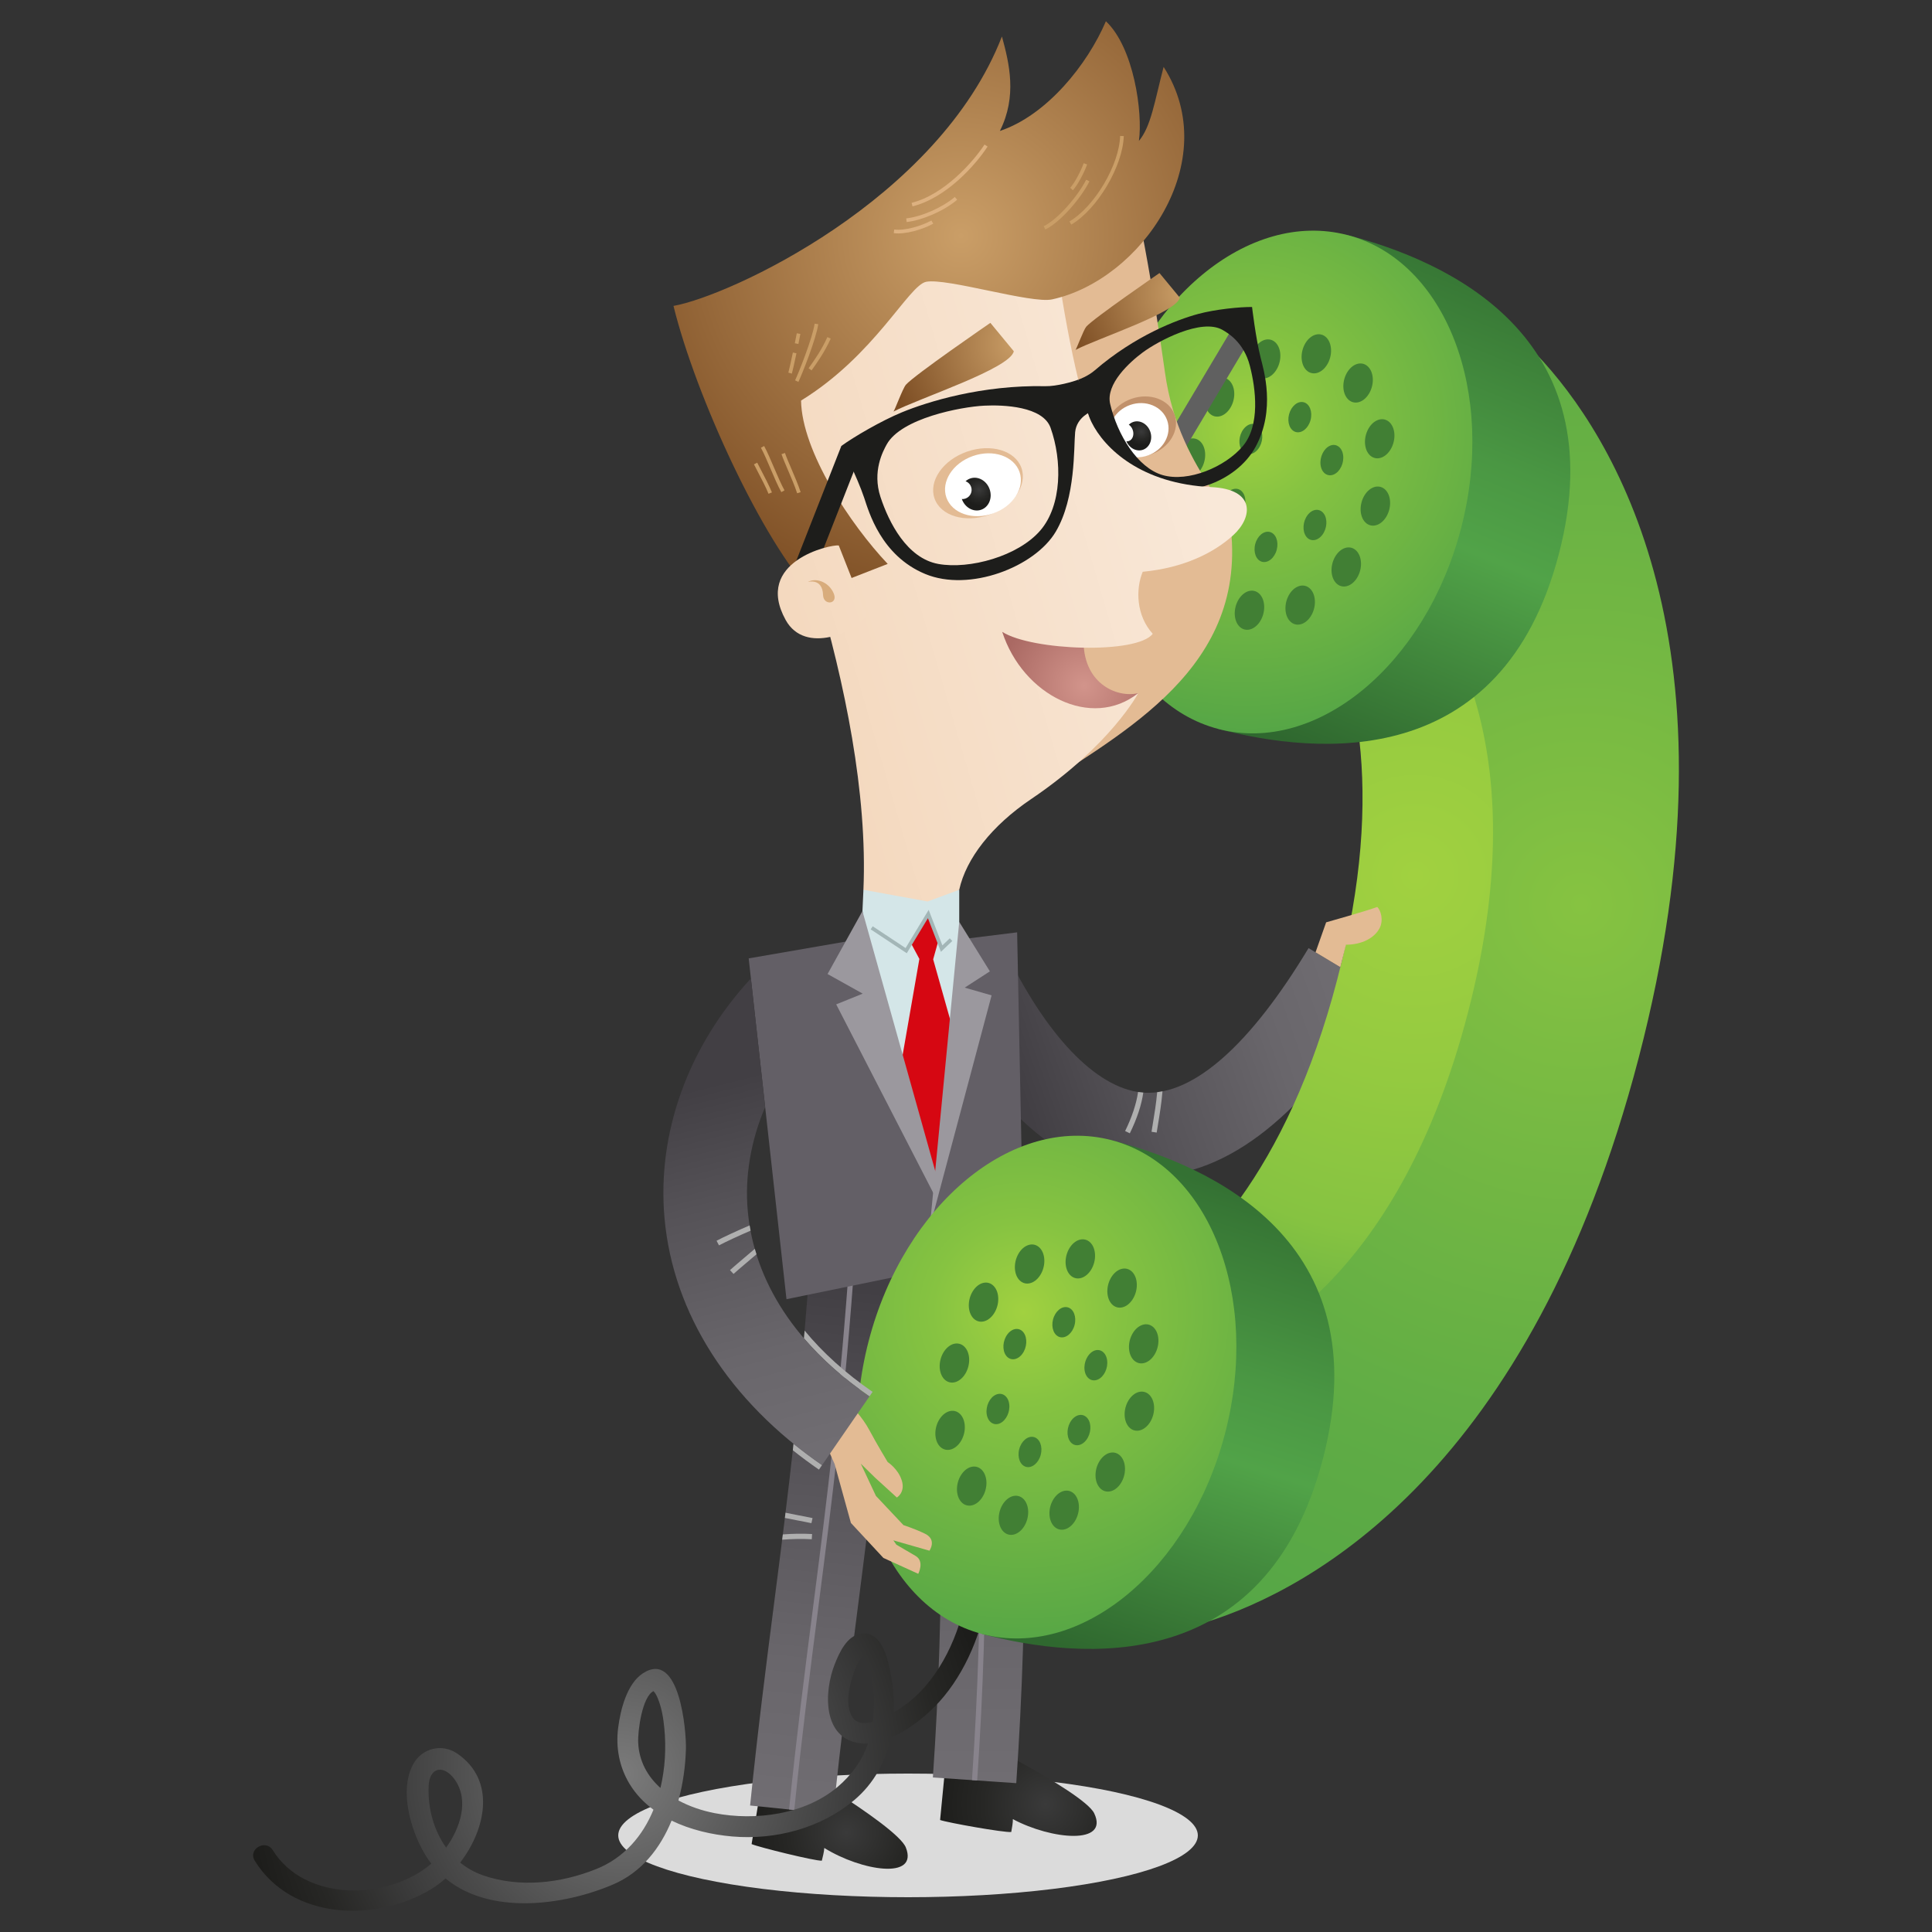 <?xml version="1.0" encoding="utf-8"?>
<!-- Generator: Adobe Illustrator 17.0.0, SVG Export Plug-In . SVG Version: 6.00 Build 0)  -->
<!DOCTYPE svg PUBLIC "-//W3C//DTD SVG 1.1//EN" "http://www.w3.org/Graphics/SVG/1.1/DTD/svg11.dtd">
<svg version="1.1" id="Ebene_1" xmlns="http://www.w3.org/2000/svg" xmlns:xlink="http://www.w3.org/1999/xlink" x="0px" y="0px"
	 width="1000px" height="1000px" viewBox="0 0 1000 1000" enable-background="new 0 0 1000 1000" xml:space="preserve">
<rect x="0" y="0" width="1000" height="1000" fill="#333333" stroke="none"/>
<g>
	<g>
		<ellipse fill="#DBDBDB" cx="470" cy="950" rx="150" ry="32"/>
		<g>
			
				<radialGradient id="SVGID_1_" cx="457.23" cy="40.886" r="56.826" gradientTransform="matrix(1 0 0 -0.999 84 974.703)" gradientUnits="userSpaceOnUse">
				<stop  offset="0" style="stop-color:#3A3A3A"/>
				<stop  offset="0.572" style="stop-color:#272725"/>
				<stop  offset="1" style="stop-color:#1D1D1B"/>
			</radialGradient>
			<path fill="url(#SVGID_1_)" d="M486.593,942.031c3.831,1.374,33.223,6.609,36.832,6.216c0.283-1.585,0.93-5.033,0.836-6.666
				c19.963,10.662,49.951,13.469,42.092-3.02c-5.396-11.339-74.873-46.006-75.066-44.764L486.593,942.031z"/>
			
				<radialGradient id="SVGID_2_" cx="354.212" cy="26.4" r="52.432" gradientTransform="matrix(1 0 0 -0.999 84 974.703)" gradientUnits="userSpaceOnUse">
				<stop  offset="0" style="stop-color:#3A3A3A"/>
				<stop  offset="0.572" style="stop-color:#272725"/>
				<stop  offset="1" style="stop-color:#1D1D1B"/>
			</radialGradient>
			<path fill="url(#SVGID_2_)" d="M389.028,954.498c3.732,1.622,32.722,8.757,36.349,8.598c0.385-1.563,1.255-4.962,1.27-6.597
				c19.224,11.936,48.964,16.686,42.199-0.276c-4.649-11.665-71.72-50.776-71.995-49.549L389.028,954.498z"/>
			<g>
				
					<linearGradient id="SVGID_3_" gradientUnits="userSpaceOnUse" x1="355.88" y1="308.193" x2="326.93" y2="38.004" gradientTransform="matrix(1 0 0 -1 84 975)">
					<stop  offset="0" style="stop-color:#423F44"/>
					<stop  offset="0.309" style="stop-color:#555257"/>
					<stop  offset="0.719" style="stop-color:#69666B"/>
					<stop  offset="1" style="stop-color:#706D72"/>
				</linearGradient>
				<path fill="url(#SVGID_3_)" d="M419.781,645.793c-5.283,76.367-11.962,128.384-19.035,183.454
					c-4.183,32.574-8.509,66.257-12.494,105.276l43.028,4.388c3.929-38.461,8.218-71.862,12.367-104.164
					c6.84-53.266,13.913-108.345,19.283-185.972L419.781,645.793z"/>
				<path fill="#88838C" d="M440.007,647.191c-5.323,76.955-12.04,129.261-19.151,184.636
					c-4.167,32.445-8.475,65.994-12.435,104.753l2.69,0.274c3.956-38.724,8.262-72.256,12.426-104.686
					c7.116-55.415,13.838-107.756,19.168-184.791L440.007,647.191z"/>
				<g>
					<path fill="#AFAFAF" d="M420.17,796.71l0.158-2.695c-5.161-0.306-10.246-0.167-15.126,0.197
						c-0.114,0.912-0.228,1.824-0.342,2.733C409.797,796.56,414.955,796.407,420.17,796.71z"/>
					<path fill="#AFAFAF" d="M419.991,788.394l0.576-2.639c-2.395-0.522-4.883-0.99-7.402-1.464
						c-2.185-0.41-4.386-0.845-6.577-1.303c-0.11,0.9-0.22,1.795-0.33,2.692c2.138,0.444,4.281,0.865,6.407,1.265
						C415.159,787.416,417.621,787.879,419.991,788.394z"/>
				</g>
			</g>
			<g>
				
					<linearGradient id="SVGID_4_" gradientUnits="userSpaceOnUse" x1="421.246" y1="321.771" x2="422.854" y2="52.391" gradientTransform="matrix(1 0 0 -1 84 975)">
					<stop  offset="0" style="stop-color:#423F44"/>
					<stop  offset="0.309" style="stop-color:#555257"/>
					<stop  offset="0.719" style="stop-color:#69666B"/>
					<stop  offset="1" style="stop-color:#706D72"/>
				</linearGradient>
				<path fill="url(#SVGID_4_)" d="M524.017,633.765l-43.142,3.101c7.583,105.3,8.196,192.623,1.988,283.14l43.151,2.954
					C532.367,830.348,531.751,741.156,524.017,633.765z"/>
				<path fill="#88838C" d="M503.795,635.219l-2.697,0.193c7.653,106.279,8.267,194.48,1.992,285.977l2.697,0.186
					C512.072,829.943,511.458,741.629,503.795,635.219z"/>
				<g>
					<path fill="#AFAFAF" d="M503.52,772.457c-5.011-1.217-10.518-2.026-16.642-2.459c0.013,0.907,0.021,1.805,0.031,2.709
						c5.882,0.424,11.168,1.21,15.97,2.374L503.52,772.457z"/>
					<path fill="#AFAFAF" d="M503.532,781.775l-0.663-2.617c-4.362,1.104-8.974,1.688-13.434,2.254
						c-0.801,0.102-1.611,0.207-2.42,0.313c0.007,0.904,0.021,1.816,0.027,2.719c0.915-0.119,1.829-0.237,2.734-0.352
						C494.316,783.517,499.011,782.922,503.532,781.775z"/>
				</g>
			</g>
			<g>
				<g>
					
						<linearGradient id="SVGID_5_" gradientUnits="userSpaceOnUse" x1="444.589" y1="410.313" x2="617.628" y2="470.675" gradientTransform="matrix(1 0 0 -1 84 975)">
						<stop  offset="0" style="stop-color:#423F44"/>
						<stop  offset="0.309" style="stop-color:#555257"/>
						<stop  offset="0.719" style="stop-color:#69666B"/>
						<stop  offset="1" style="stop-color:#706D72"/>
					</linearGradient>
					<path fill="url(#SVGID_5_)" d="M677.308,490.739c-30.073,49.977-59.27,75.895-84.405,74.853
						c-23.379-0.934-49.289-26.608-71.092-70.434L483.08,514.39c29.902,60.112,67.279,92.748,108.09,94.382
						c1.066,0.043,2.13,0.063,3.194,0.063c41.373,0,81.734-32.221,120.014-95.829L677.308,490.739z"/>
					<g>
						<path fill="#AFAFAF" d="M596.025,585.799l2.671,0.421c0.207-1.311,0.432-2.667,0.663-4.064
							c0.856-5.159,1.809-10.992,2.345-17.28c-0.92,0.18-1.834,0.325-2.745,0.438c-0.539,5.948-1.449,11.481-2.266,16.399
							C596.462,583.119,596.234,584.482,596.025,585.799z"/>
						<path fill="#AFAFAF" d="M584.792,586.606c3.753-7.63,6.118-14.905,6.966-21.096c-0.896-0.066-1.796-0.165-2.699-0.303
							c-0.823,5.887-3.107,12.915-6.692,20.207L584.792,586.606z"/>
					</g>
				</g>
				<g>
					<g>
						
							<radialGradient id="SVGID_6_" cx="734.402" cy="507.078" r="426.789" gradientTransform="matrix(1 0 0 -0.999 84 974.703)" gradientUnits="userSpaceOnUse">
							<stop  offset="0" style="stop-color:#86C341"/>
							<stop  offset="0.152" style="stop-color:#7DBD42"/>
							<stop  offset="0.692" style="stop-color:#5FAC45"/>
							<stop  offset="1" style="stop-color:#54A546"/>
						</radialGradient>
						<path fill="url(#SVGID_6_)" d="M624.186,839.65c54.868-17.011,168.436-79.032,223.991-292.094
							c55.558-213.065-13.282-322.569-52.869-364.164L624.186,839.65z"/>
						
							<radialGradient id="SVGID_7_" cx="648.6" cy="522" r="263.733" gradientTransform="matrix(1 0 0 -0.999 84 974.703)" gradientUnits="userSpaceOnUse">
							<stop  offset="0" style="stop-color:#A1D140"/>
							<stop  offset="0.396" style="stop-color:#94CA40"/>
							<stop  offset="0.709" style="stop-color:#86C341"/>
							<stop  offset="0.806" style="stop-color:#79BB42"/>
							<stop  offset="0.983" style="stop-color:#58A746"/>
							<stop  offset="1" style="stop-color:#54A546"/>
						</radialGradient>
						<path fill="url(#SVGID_7_)" d="M692.158,506.944c-13.011,49.897-31.085,86.613-50.425,113.601l-22.843,87.611
							c34.496-10.692,105.89-49.688,140.815-183.631c34.925-133.947-8.351-202.781-33.236-228.937L703.625,383.2
							C707.323,416.189,705.171,457.044,692.158,506.944z"/>
					</g>
					<g>
						
							<linearGradient id="SVGID_8_" gradientUnits="userSpaceOnUse" x1="696.215" y1="837.814" x2="594.324" y2="586.816" gradientTransform="matrix(1 0 0 -1 84 975)">
							<stop  offset="0" style="stop-color:#347133"/>
							<stop  offset="0.049" style="stop-color:#377735"/>
							<stop  offset="0.361" style="stop-color:#4A9743"/>
							<stop  offset="0.533" style="stop-color:#51A348"/>
							<stop  offset="1" style="stop-color:#2F682F"/>
						</linearGradient>
						<path fill="url(#SVGID_8_)" d="M806.884,286.672c-29.531,113.259-125.271,103.921-176.195,90.665l66.672-255.692
							C748.29,134.899,836.415,173.417,806.884,286.672z"/>
						
							<radialGradient id="SVGID_9_" cx="561.198" cy="754.617" r="162.385" gradientTransform="matrix(1 0 0 -0.999 84 974.703)" gradientUnits="userSpaceOnUse">
							<stop  offset="0" style="stop-color:#A1D140"/>
							<stop  offset="0.265" style="stop-color:#86C341"/>
							<stop  offset="1" style="stop-color:#54A546"/>
						</radialGradient>
						<path fill="url(#SVGID_9_)" d="M756.236,273.489c-18.413,70.608-74.623,117.105-125.548,103.849
							c-50.924-13.256-77.283-81.241-58.869-151.85c18.409-70.607,74.618-117.1,125.541-103.842
							C748.29,134.899,774.646,202.882,756.236,273.489z"/>
						<g>
							<g>
								<path fill="#417F34" d="M707.856,204.839c-3.217,4.247-8.026,4.731-10.744,1.088c-2.714-3.638-2.313-10.032,0.919-14.275
									c3.224-4.241,8.033-4.73,10.748-1.09C711.497,194.204,711.085,200.599,707.856,204.839z"/>
								<path fill="#417F34" d="M688.504,184.995c-1.433,5.499-5.808,9.118-9.77,8.088c-3.957-1.029-6.013-6.323-4.578-11.82
									c1.432-5.498,5.81-9.12,9.771-8.089C687.89,174.205,689.938,179.499,688.504,184.995z"/>
								<path fill="#417F34" d="M662.594,182.428c0.744,5.279-2.027,11.058-6.174,12.906c-4.149,1.853-8.11-0.915-8.846-6.188
									c-0.745-5.276,2.014-11.056,6.164-12.911C657.89,174.38,661.852,177.152,662.594,182.428z"/>
								<path fill="#417F34" d="M637.059,197.848c2.722,3.627,2.304,10.018-0.916,14.261c-3.219,4.241-8.034,4.742-10.752,1.09
									c-2.709-3.642-2.306-10.029,0.918-14.273C629.536,194.683,634.347,194.191,637.059,197.848z"/>
								<path fill="#417F34" d="M618.753,227.087c3.97,1.031,6.025,6.318,4.592,11.814c-1.433,5.497-5.81,9.117-9.781,8.084
									c-3.96-1.033-6.013-6.325-4.582-11.822C610.418,229.668,614.793,226.058,618.753,227.087z"/>
								<path fill="#417F34" d="M612.582,262.335c4.15-1.865,8.111,0.919,8.846,6.195c0.746,5.267-2.016,11.05-6.162,12.893
									c-4.151,1.864-8.111-0.905-8.858-6.185C605.668,269.963,608.434,264.192,612.582,262.335z"/>
								<path fill="#417F34" d="M620.196,294.141c3.217-4.247,8.027-4.725,10.743-1.085c2.716,3.635,2.315,10.027-0.916,14.276
									c-3.222,4.231-8.035,4.727-10.751,1.092C616.555,304.776,616.97,298.386,620.196,294.141z"/>
								<path fill="#417F34" d="M639.547,313.995c1.435-5.512,5.814-9.13,9.771-8.097c3.964,1.029,6.009,6.323,4.576,11.828
									c-1.428,5.494-5.806,9.112-9.769,8.078C640.167,324.779,638.115,319.485,639.547,313.995z"/>
								<path fill="#417F34" d="M665.461,316.556c-0.743-5.287,2.027-11.061,6.171-12.91c4.15-1.853,8.112,0.912,8.849,6.189
									c0.744,5.271-2.017,11.057-6.166,12.913C670.165,324.597,666.207,321.823,665.461,316.556z"/>
								<path fill="#417F34" d="M690.992,301.134c-2.719-3.631-2.302-10.023,0.926-14.264c3.211-4.243,8.028-4.738,10.744-1.087
									c2.713,3.642,2.31,10.03-0.917,14.272C698.521,304.298,693.71,304.782,690.992,301.134z"/>
								<path fill="#417F34" d="M709.296,271.902c-3.97-1.036-6.018-6.327-4.586-11.824c1.436-5.494,5.808-9.106,9.775-8.075
									c3.966,1.034,6.017,6.319,4.586,11.813C717.637,269.312,713.264,272.933,709.296,271.902z"/>
								<path fill="#417F34" d="M715.475,236.656c-4.154,1.852-8.117-0.925-8.848-6.199c-0.745-5.278,2.011-11.054,6.158-12.902
									c4.151-1.859,8.113,0.91,8.858,6.186C722.385,229.019,719.619,234.789,715.475,236.656z"/>
							</g>
							<g>
								<path fill="#417F34" d="M678.352,217.374c-1.109,4.254-4.509,7.049-7.581,6.253c-3.074-0.802-4.671-4.9-3.563-9.156
									c1.116-4.275,4.516-7.073,7.583-6.275C677.865,208.999,679.469,213.101,678.352,217.374z"/>
								<path fill="#417F34" d="M651.965,221.262c2.107,2.853,1.792,7.801-0.708,11.106c-2.505,3.286-6.232,3.646-8.346,0.835
									c-2.113-2.819-1.786-7.783,0.705-11.06C646.112,218.845,649.853,218.454,651.965,221.262z"/>
								<path fill="#417F34" d="M637.642,253.412c3.218-1.422,6.298,0.704,6.879,4.792c0.567,4.106-1.574,8.581-4.808,10.046
									c-3.214,1.415-6.286-0.741-6.858-4.84C632.284,259.339,634.423,254.836,637.642,253.412z"/>
								<path fill="#417F34" d="M649.706,281.601c1.11-4.256,4.504-7.047,7.58-6.247c3.067,0.798,4.671,4.892,3.562,9.148
									c-1.112,4.28-4.519,7.078-7.588,6.279C650.188,289.983,648.59,285.884,649.706,281.601z"/>
								<path fill="#417F34" d="M676.094,277.72c-2.109-2.855-1.792-7.799,0.705-11.113c2.504-3.287,6.229-3.64,8.347-0.827
									c2.114,2.814,1.778,7.781-0.706,11.056C681.94,280.141,678.199,280.522,676.094,277.72z"/>
								<path fill="#417F34" d="M690.415,245.572c-3.221,1.416-6.306-0.708-6.881-4.808c-0.563-4.099,1.577-8.573,4.808-10.036
									c3.21-1.417,6.286,0.749,6.854,4.84C695.767,239.646,693.639,244.137,690.415,245.572z"/>
							</g>
						</g>
					</g>
				</g>
				<path fill="#E3BB94" d="M680.919,492.908l5.486-15.506c0,0,20.584-5.796,26.454-7.95c1.84,1.673,3.354,6.848,1.226,10.952
					c-2.654,5.119-9.22,8.583-17.415,8.574l-2.91,11.645L680.919,492.908z"/>
			</g>
			<g>
				<polygon fill="#606060" points="640.357,165.724 602.72,228.89 612.012,234.417 649.648,171.251 				"/>
				<path fill="#E3BB94" d="M637.463,277.614c-0.54-7.29-8.065-20.413-10.949-25.052c-8.742-14.064-19.667-31.974-23.55-59.921
					c-6.458-46.466-12.707-76.556-12.707-76.556s-17.22-0.355-43.722,2.99c-30.835,41.274-54.896,137.236-59.78,168.604
					c-12.435,70.84,0.92,105.055,43.945,124.981l-0.002,0.003C575.511,381.776,642.853,350.245,637.463,277.614z"/>
				<g>
					<path fill="#C1916B" d="M595.723,235.195c-9.569,3.357-19.587-0.359-22.38-8.311c-2.793-7.942,2.701-17.103,12.271-20.457
						c9.57-3.357,19.585,0.361,22.377,8.302C610.785,222.683,605.29,231.836,595.723,235.195z"/>
					<path fill="#FFFFFF" d="M594.14,235.75c-8.034,2.819-16.619-0.743-19.158-7.967c-2.535-7.221,1.938-15.359,9.973-18.174
						c8.051-2.829,16.636,0.733,19.174,7.952C606.665,224.787,602.192,232.925,594.14,235.75z"/>
					
						<radialGradient id="SVGID_10_" cx="4184.998" cy="223.059" r="7.17" gradientTransform="matrix(-0.99 -0.139 0.139 -0.99 4702.977 1025.943)" gradientUnits="userSpaceOnUse">
						<stop  offset="0" style="stop-color:#3A3A3A"/>
						<stop  offset="0.572" style="stop-color:#272725"/>
						<stop  offset="1" style="stop-color:#1D1D1B"/>
					</radialGradient>
					<path fill="url(#SVGID_10_)" d="M582.773,227.811c1.395,3.967,5.345,6.208,8.824,4.987c3.488-1.225,5.167-5.438,3.774-9.407
						c-1.397-3.971-5.351-6.2-8.831-4.98C583.06,219.636,581.377,223.837,582.773,227.811z"/>
					<path fill="#FFFFFF" d="M586.297,222.526c0.871,2.482-0.031,5.06-2.019,5.756c-1.988,0.698-4.307-0.749-5.179-3.232
						c-0.872-2.484,0.034-5.062,2.019-5.758C583.104,218.596,585.424,220.04,586.297,222.526z"/>
				</g>
				<path fill="#1D1D1B" d="M652.513,185.186c-2.57-10.201-4.45-26.286-4.45-26.286c-6.305-0.081-19.036,1.221-27.84,3.588
					c-10.925,2.942-32.751,11.229-53.542,29.179c-3.538,3.047-7.878,4.623-8.541,4.817l4.937,17.428c0,0,4.222,21.116,33.804,36.658
					c15.134,7.955,42.65-0.165,53.046-19.355C660.318,212.028,654.134,191.628,652.513,185.186z M643.287,230.904
					c-9.019,10.734-28.246,18.893-41.554,14.992c-12.998-3.808-23.373-20.893-27.115-36.802
					c-2.422-10.373,10.194-21.734,16.858-26.674c8-5.921,30.405-17.878,41.273-11.678c2.759,1.584,11.019,6.357,14.165,18.545
					C650.06,201.473,652.304,220.153,643.287,230.904z"/>
				
					<radialGradient id="SVGID_11_" cx="4196.101" cy="88.665" r="43.682" gradientTransform="matrix(-0.99 -0.139 0.139 -0.99 4702.977 1025.943)" gradientUnits="userSpaceOnUse">
					<stop  offset="0" style="stop-color:#D2948B"/>
					<stop  offset="1" style="stop-color:#AA6963"/>
				</radialGradient>
				<path fill="url(#SVGID_11_)" d="M589.167,358.777c-11.2,2.661-29.128-5.181-28.288-28.543
					c-12.89-2.421-46.095-4.768-46.095-4.768s8.977,50.233,32.738,50.229C571.282,375.693,589.167,358.777,589.167,358.777z"/>
				
					<linearGradient id="SVGID_12_" gradientUnits="userSpaceOnUse" x1="-1489.397" y1="-155.284" x2="-1686.298" y2="-255.617" gradientTransform="matrix(0.982 0.187 0.187 -0.982 2119.4 384.621)">
					<stop  offset="0" style="stop-color:#F9E8D8"/>
					<stop  offset="0.832" style="stop-color:#F5DCC4"/>
					<stop  offset="1" style="stop-color:#F4D9BF"/>
				</linearGradient>
				<path fill="url(#SVGID_12_)" d="M627.007,252.128c-36.163-1.663-55.305-19.873-62.081-33.706
					c-6.563-13.384-16.5-64.941-19.918-98.554c-21.885,3.104-50.078,8.83-80.122,19.45c-23.978,8.475-69.211,41.652-85.011,48.65
					c19.87,44.22,71.338,172.701,67.033,272.585c5.712,10.866,30.286,15.487,49.59,0c3.521-16.149,16.858-33.203,37.136-46.893
					c41.302-27.882,55.532-54.884,55.532-54.884c-24.196,19.086-59.734,1.15-70.425-31.733c15.42,9.837,69.837,11.676,77.912,1.014
					c-8.506-9.377-8.96-22.974-5.182-32.107c21.18-1.987,36.886-9.82,46.861-18.944
					C648.547,267.676,649.896,253.178,627.007,252.128z"/>
				
					<radialGradient id="SVGID_13_" cx="-1372.572" cy="312.658" r="200.28" gradientTransform="matrix(0.99 0.139 0.139 -0.99 1812.809 622.398)" gradientUnits="userSpaceOnUse">
					<stop  offset="0" style="stop-color:#CA9E67"/>
					<stop  offset="1" style="stop-color:#7D4E24"/>
				</radialGradient>
				<path fill="url(#SVGID_13_)" d="M459.473,291.876c-19.192-20.297-44.41-58.087-44.85-84.541
					c38.253-23.517,55.672-59.688,64.755-61.48c10.669-2.106,54.403,11.443,65.168,9.109c45.958-9.956,89.069-71.399,57.737-120.346
					c-4.715,18.092-6.494,30.803-12.777,38.308C591.559,58.27,586.882,24.57,572.413,11c-9.591,22.444-30.569,48.641-54.879,56.789
					c8.999-17.985,4.891-34.915,1.064-48.919c-32.87,84.68-141.38,134.48-170.003,139.464
					c11.664,47.352,46.566,122.551,71.892,148.753L459.473,291.876z"/>
				<g>
					<path fill="#CA9E67" d="M406.287,234.455l-1.789,0.623c0.801,2.3,2.043,5.193,3.358,8.261c1.656,3.854,3.531,8.222,4.75,11.982
						l1.801-0.583c-1.248-3.843-3.14-8.255-4.811-12.146C408.295,239.561,407.063,236.695,406.287,234.455z"/>
					<path fill="#CA9E67" d="M395.512,230.847l-1.66,0.906c1.51,2.763,3.302,6.956,5.035,11.009
						c1.879,4.399,3.826,8.947,5.522,11.961l1.652-0.926c-1.65-2.925-3.575-7.425-5.434-11.776
						C398.879,237.923,397.067,233.689,395.512,230.847z"/>
					<path fill="#CA9E67" d="M391.926,239.477l-1.682,0.871l1.25,2.394c2.563,4.909,4.987,9.548,6.293,12.834l1.759-0.699
						c-1.349-3.375-3.789-8.056-6.376-13.01L391.926,239.477z"/>
					<path fill="#CA9E67" d="M581.661,70.427l-1.888-0.058c-0.463,15.071-13.215,36.577-26.236,44.25l0.961,1.63
						C567.981,108.303,581.184,86.035,581.661,70.427z"/>
					<path fill="#CA9E67" d="M562.202,93.006c-4.114,8.244-14.606,20.551-21.968,24.066l0.816,1.706
						c7.814-3.735,18.508-16.238,22.845-24.926L562.202,93.006z"/>
					<path fill="#CA9E67" d="M562.697,85.123l-1.779-0.646c-1.688,4.641-4.887,10.461-6.985,12.707l1.384,1.291
						C557.557,96.075,560.938,89.96,562.697,85.123z"/>
					<path fill="#CA9E67" d="M418.528,190.606l1.539,1.104c2.548-3.558,6.808-9.506,9.915-16.454l-1.729-0.771
						C425.456,180.736,421.916,185.878,418.528,190.606z"/>
					<path fill="#CA9E67" d="M423.525,167.788l-1.874-0.262c-1.024,7.306-8.354,25.683-10.107,29.334l1.704,0.817
						C415.091,193.845,422.457,175.412,423.525,167.788z"/>
					<path fill="#CA9E67" d="M411.772,185.047l0.467-2.187l-1.849-0.397l-0.471,2.188c-0.702,3.289-1.313,6.132-1.874,8.233
						l1.827,0.489C410.448,191.225,411.059,188.363,411.772,185.047z"/>
					<path fill="#CA9E67" d="M414.27,172.837l-1.863-0.342c-0.229,1.245-0.583,3.063-1.012,5.173l1.854,0.376
						C413.681,175.917,414.037,174.091,414.27,172.837z"/>
				</g>
				<g>
					<path fill="#DDB180" d="M471.843,104.985l0.455,1.833c17.6-4.37,32.713-21.519,38.868-30.96l-1.585-1.033
						C503.989,83.404,488.905,100.748,471.843,104.985z"/>
					<path fill="#DDB180" d="M462.859,118.797l-0.262,1.872c5.94,0.83,14.958-1.891,20.423-4.877l-0.905-1.66
						C476.839,117.01,468.196,119.544,462.859,118.797z"/>
					<path fill="#DDB180" d="M469.068,113.045l0.21,1.879c8.336-0.94,19.578-5.901,26.157-11.538l-1.233-1.435
						C487.878,107.372,477.07,112.142,469.068,113.045z"/>
				</g>
				<polygon fill="#1D1D1B" points="435.483,230.817 411.284,292.486 421.293,296.573 445.495,234.901 				"/>
				
					<linearGradient id="SVGID_14_" gradientUnits="userSpaceOnUse" x1="-1233.905" y1="212.881" x2="-1433.54" y2="111.155" gradientTransform="matrix(0.99 0.139 0.139 -0.99 1812.809 622.269)">
					<stop  offset="0" style="stop-color:#F9E8D8"/>
					<stop  offset="0.832" style="stop-color:#F5DCC4"/>
					<stop  offset="1" style="stop-color:#F4D9BF"/>
				</linearGradient>
				<path fill="url(#SVGID_14_)" d="M434.144,282.326c-4.331-0.607-44.187,8.302-27.492,38.562
					c10.142,18.375,37.112,5.881,41.735-2.414L434.144,282.326z"/>
				<path fill="#D8AC7C" d="M418.098,301.234c4.245-2.38,10.818-0.08,13.388,5.799c2.567,5.876-5.306,6.497-5.465,1.016
					C425.755,298.983,418.098,301.234,418.098,301.234z"/>
				
					<radialGradient id="SVGID_15_" cx="4812.761" cy="258.981" r="67.862" gradientTransform="matrix(-0.99 -0.139 0.139 -0.99 5255.504 1103.19)" gradientUnits="userSpaceOnUse">
					<stop  offset="0" style="stop-color:#CA9E67"/>
					<stop  offset="1" style="stop-color:#7D4E24"/>
				</radialGradient>
				<path fill="url(#SVGID_15_)" d="M462.442,213.039c0.531-0.281,4.796-11.992,6.445-13.892
					c4.312-4.967,43.723-32.035,43.723-32.035l12.123,14.681C523.056,190.752,475.603,206.141,462.442,213.039z"/>
				
					<radialGradient id="SVGID_16_" cx="4731.598" cy="296.772" r="60.964" gradientTransform="matrix(-0.99 -0.139 0.139 -0.99 5255.504 1103.19)" gradientUnits="userSpaceOnUse">
					<stop  offset="0" style="stop-color:#CA9E67"/>
					<stop  offset="1" style="stop-color:#7D4E24"/>
				</radialGradient>
				<path fill="url(#SVGID_16_)" d="M556.674,181.115c0.46-0.245,4.155-10.388,5.584-12.039
					c3.734-4.299,37.888-27.755,37.888-27.755l10.503,12.723C609.194,161.805,568.077,175.141,556.674,181.115z"/>
				<g>
					<path fill="#E3BB94" d="M511.954,266.472c12.426-4.358,19.927-15.202,16.751-24.239c-3.172-9.026-15.81-12.807-28.235-8.447
						c-12.428,4.358-19.926,15.204-16.754,24.228C486.893,267.05,499.529,270.832,511.954,266.472z"/>
					<path fill="#FFFFFF" d="M514.008,265.752c10.436-3.661,16.576-13.281,13.688-21.488c-2.879-8.203-13.692-11.878-24.127-8.218
						c-10.454,3.668-16.596,13.29-13.713,21.493C492.74,265.745,503.556,269.42,514.008,265.752z"/>
					
						<radialGradient id="SVGID_17_" cx="4264.041" cy="181.531" r="8.123" gradientTransform="matrix(-0.99 -0.139 0.139 -0.99 4702.977 1025.943)" gradientUnits="userSpaceOnUse">
						<stop  offset="0" style="stop-color:#3A3A3A"/>
						<stop  offset="0.572" style="stop-color:#272725"/>
						<stop  offset="1" style="stop-color:#1D1D1B"/>
					</radialGradient>
					<path fill="url(#SVGID_17_)" d="M497.832,258.271c1.57,4.463,6.063,6.966,10.042,5.568c3.985-1.397,5.927-6.152,4.356-10.618
						c-1.571-4.47-6.066-6.959-10.044-5.564C498.208,249.054,496.262,253.797,497.832,258.271z"/>
					<path fill="#FFFFFF" d="M502.638,251.979c0.874,2.484-0.431,5.203-2.92,6.076c-2.485,0.869-5.206-0.438-6.076-2.918
						c-0.875-2.486,0.434-5.201,2.919-6.074C499.042,248.192,501.764,249.497,502.638,251.979z"/>
				</g>
				<path fill="#1D1D1B" d="M564.971,212.953l-6.831-16.469c-2.697,1.114-11.367,3.524-16.974,3.407
					c-33.006-0.694-61.036,8.051-74.302,13.507c-10.697,4.4-24.831,12.667-31.381,17.418c0,0,8.121,15.824,11.829,26.884
					c2.339,6.982,8.66,29.878,31.559,39.385c22.908,9.521,56.796-3.586,67.621-21.944c10.391-17.606,9.229-43.605,9.998-51.453
					C557.261,215.839,564.971,212.953,564.971,212.953z M538.485,274.545c-11.472,13.359-36.7,20.295-52.862,17.344
					c-16.175-2.965-25.533-21.392-29.886-34.66c-4.353-13.267,1.296-23.671,3.194-27.139c7.48-13.622,38.411-19.501,50.493-20.118
					c10.064-0.503,30.385,0.342,34.349,11.445C549.84,238.467,549.691,261.489,538.485,274.545z"/>
			</g>
			<g>
				<polygon fill="#635F66" points="387.517,496.057 407.081,672.463 529.785,647.285 526.466,482.578 498.745,486.015 
					467.853,489.843 443.466,486.376 				"/>
				<g>
					<polygon fill="#D4E6E8" points="496.498,460.554 496.498,477.178 497.545,488.675 484.214,611.816 449.903,493.984 
						446.402,471.587 446.908,460.554 480.119,466.605 					"/>
					<polygon fill="#D60712" points="483.006,496.552 497.813,549.067 483.507,611.816 464.666,560.644 475.865,496.344 
						471.236,487.673 480.484,473.102 485.908,486.166 					"/>
					<polygon fill="#9B989E" points="496.498,477.178 481.24,635.315 513.243,515.202 499.333,511.198 512.357,502.768 					"/>
					<polygon fill="#9B989E" points="446.402,471.587 486.023,613.058 483.95,619.178 432.816,519.858 446.54,514.309 
						428.348,504.155 					"/>
					<polygon fill="#A3B6B7" points="491.597,485.674 487.768,489.321 480.673,470.944 468.737,490.708 451.713,479.442 
						450.661,481.032 469.342,493.396 480.294,475.26 487.017,492.668 492.914,487.053 					"/>
				</g>
			</g>
			
				<radialGradient id="SVGID_18_" cx="237.459" cy="56.627" r="193.047" gradientTransform="matrix(1 0 0 -0.999 84 974.703)" gradientUnits="userSpaceOnUse">
				<stop  offset="0" style="stop-color:#7B7B7B"/>
				<stop  offset="0.654" style="stop-color:#3A3A3A"/>
				<stop  offset="0.852" style="stop-color:#272725"/>
				<stop  offset="1" style="stop-color:#1D1D1B"/>
			</radialGradient>
			<path fill="url(#SVGID_18_)" d="M500.341,824.574c-3.314,20.841-13.66,44.028-30.778,57.111
				c-1.443,1.104-3.953,2.884-6.924,4.652c0.251-7.542-0.535-15.209-2.172-22.656c-1.646-7.495-4.914-19.727-15.054-18.043
				c-7.116,1.183-10.932,9.683-13.286,15.555c-5.759,14.364-6.591,39.063,13.532,41.165c1.198,0.125,2.418,0.117,3.643,0.052
				c-3.038,8.857-8.601,16.475-15.854,22.577c-16.908,14.224-42.431,17.577-63.523,13.5c-6.408-1.24-12.922-3.417-18.768-6.576
				c2.442-8.889,3.659-18.11,3.879-26.818c0.228-8.998-3.218-51.392-22.264-38.989c-8.362,5.445-11.649,19.077-12.821,28.23
				c-1.296,10.133,0.574,20.183,5.868,28.963c3.238,5.37,7.512,9.784,12.419,13.412c-5.564,13.537-15.161,24.927-29.716,30.745
				c-18.391,7.352-39.546,9.775-58.492,3.227c-4.482-1.547-8.414-3.827-11.837-6.618c13.28-17.269,18.603-42.427-1.314-56.275
				c-8.121-5.646-18.641-2.975-23.173,5.643c-7.119,13.536-1.064,34.036,6.138,46.194c1.056,1.782,2.206,3.435,3.413,5.006
				c-22.822,19.432-65.607,19.653-82.079-7.006c-3.655-5.913-13.011-0.492-9.337,5.453c19.051,30.831,62.651,32.042,91.346,14.743
				c2.546-1.536,5.033-3.415,7.41-5.544c22.972,19.075,60.901,14.128,86.651,3.169c14.767-6.284,24.482-18.712,30.369-33.096
				c9.809,4.785,20.946,7.306,31.404,8.21c22.306,1.927,45.842-4.278,63.077-18.777c10.353-8.709,16.312-20.046,18.949-32.322
				c8.678-3.721,16.889-10.227,22.426-15.756c14.502-14.479,24.108-36.201,27.297-56.255
				C511.85,820.636,501.433,817.71,500.341,824.574z M221.846,924.614c0.369-10.154,7.938-11.303,13.473-3.581
				c7.777,10.85,2.767,25.312-4.401,35.276C224.503,947.398,221.434,935.969,221.846,924.614z M338.048,875.192
				C337.686,875.133,337.636,874.876,338.048,875.192L338.048,875.192z M330.326,902.023c-0.286-5.995,2.04-23.766,7.888-26.689
				c0.064,0.058,0.122,0.104,0.202,0.185c0.856,0.852,1.523,2.272,1.995,3.392c2.048,4.873,2.929,10.285,3.441,15.511
				c0.997,10.165,0.426,20.893-2,31.018C335.29,919.56,330.792,911.801,330.326,902.023z M441.22,888.815
				c-4.086-6.286-1.5-16.365,0.642-22.851c0.986-2.986,2.378-6.152,4.438-8.563c0.345-0.402,0.533-0.688,0.659-0.917
				c0.013,0.201,0.064,0.439,0.236,0.73c5.247,8.969,5.978,22.9,4.594,34.021C447.409,892.408,443.399,892.166,441.22,888.815z"/>
			<g>
				
					<linearGradient id="SVGID_19_" gradientUnits="userSpaceOnUse" x1="563.125" y1="356.209" x2="487.331" y2="116.404" gradientTransform="matrix(1 0 0 -1 84 975)">
					<stop  offset="0" style="stop-color:#347133"/>
					<stop  offset="0.049" style="stop-color:#377735"/>
					<stop  offset="0.361" style="stop-color:#4A9743"/>
					<stop  offset="0.533" style="stop-color:#51A348"/>
					<stop  offset="1" style="stop-color:#2F682F"/>
				</linearGradient>
				<path fill="url(#SVGID_19_)" d="M684.728,755.14c-29.533,113.255-125.268,103.919-176.195,90.665l66.674-255.694
					C626.133,603.364,714.26,641.888,684.728,755.14z"/>
				
					<radialGradient id="SVGID_20_" cx="445.601" cy="295.885" r="178.501" gradientTransform="matrix(1 0 0 -0.999 84 974.703)" gradientUnits="userSpaceOnUse">
					<stop  offset="0" style="stop-color:#A1D140"/>
					<stop  offset="0.265" style="stop-color:#86C341"/>
					<stop  offset="1" style="stop-color:#54A546"/>
				</radialGradient>
				<path fill="url(#SVGID_20_)" d="M634.08,741.958c-18.412,70.607-74.62,117.101-125.547,103.847
					c-50.924-13.255-77.28-81.241-58.872-151.848c18.412-70.607,74.621-117.103,125.546-103.847
					C626.133,603.364,652.492,671.352,634.08,741.958z"/>
				<g>
					<g>
						<path fill="#417F34" d="M585.702,673.306c-3.22,4.247-8.027,4.727-10.741,1.086c-2.716-3.632-2.314-10.031,0.915-14.271
							c3.224-4.242,8.034-4.733,10.752-1.091C589.341,662.671,588.927,669.063,585.702,673.306z"/>
						<path fill="#417F34" d="M566.349,653.461c-1.435,5.499-5.806,9.119-9.768,8.088c-3.959-1.029-6.014-6.323-4.579-11.822
							c1.435-5.496,5.81-9.118,9.771-8.089C565.732,642.671,567.782,647.964,566.349,653.461z"/>
						<path fill="#417F34" d="M540.435,650.896c0.749,5.274-2.024,11.055-6.165,12.9c-4.155,1.858-8.117-0.91-8.854-6.182
							c-0.743-5.278,2.018-11.059,6.17-12.913C535.734,642.845,539.694,645.619,540.435,650.896z"/>
						<path fill="#417F34" d="M514.906,666.31c2.716,3.633,2.305,10.021-0.919,14.262c-3.218,4.242-8.034,4.739-10.748,1.091
							c-2.712-3.638-2.31-10.025,0.914-14.271C507.382,663.146,512.191,662.661,514.906,666.31z"/>
						<path fill="#417F34" d="M496.597,695.551c3.971,1.034,6.026,6.322,4.593,11.816c-1.432,5.495-5.813,9.117-9.783,8.081
							c-3.96-1.03-6.012-6.324-4.578-11.822C488.26,698.135,492.635,694.521,496.597,695.551z"/>
						<path fill="#417F34" d="M490.425,730.801c4.153-1.861,8.113,0.925,8.847,6.196c0.747,5.271-2.016,11.049-6.158,12.897
							c-4.156,1.859-8.118-0.91-8.859-6.186C483.514,738.433,486.28,732.661,490.425,730.801z"/>
						<path fill="#417F34" d="M498.043,762.607c3.217-4.247,8.027-4.725,10.743-1.085c2.715,3.633,2.313,10.024-0.918,14.271
							c-3.223,4.237-8.034,4.733-10.753,1.096C494.399,773.242,494.813,766.854,498.043,762.607z"/>
						<path fill="#417F34" d="M517.392,782.458c1.435-5.505,5.815-9.125,9.771-8.096c3.964,1.036,6.011,6.325,4.577,11.831
							c-1.427,5.492-5.804,9.11-9.768,8.082C518.012,793.244,515.959,787.95,517.392,782.458z"/>
						<path fill="#417F34" d="M543.308,785.019c-0.745-5.28,2.027-11.055,6.167-12.903c4.156-1.855,8.113,0.908,8.851,6.184
							c0.742,5.275-2.019,11.06-6.17,12.919C548.01,793.065,544.051,790.289,543.308,785.019z"/>
						<path fill="#417F34" d="M568.835,769.604c-2.718-3.63-2.302-10.024,0.924-14.266c3.213-4.242,8.032-4.741,10.749-1.086
							c2.714,3.64,2.309,10.027-0.921,14.269C576.365,772.765,571.553,773.251,568.835,769.604z"/>
						<path fill="#417F34" d="M587.143,740.369c-3.97-1.032-6.02-6.325-4.586-11.827c1.433-5.493,5.804-9.104,9.773-8.074
							c3.967,1.035,6.019,6.322,4.583,11.813C595.483,737.778,591.104,741.402,587.143,740.369z"/>
						<path fill="#417F34" d="M593.316,705.119c-4.149,1.853-8.114-0.923-8.845-6.192c-0.745-5.281,2.013-11.059,6.159-12.905
							c4.15-1.86,8.116,0.915,8.857,6.185C600.228,697.483,597.465,703.257,593.316,705.119z"/>
					</g>
					<g>
						<path fill="#417F34" d="M556.197,685.844c-1.11,4.252-4.512,7.047-7.583,6.251c-3.07-0.802-4.67-4.902-3.562-9.152
							c1.116-4.276,4.512-7.077,7.585-6.277S557.311,681.565,556.197,685.844z"/>
						<path fill="#417F34" d="M529.81,689.731c2.104,2.848,1.792,7.797-0.708,11.104c-2.507,3.282-6.232,3.647-8.344,0.837
							c-2.115-2.821-1.788-7.782,0.704-11.062C523.957,687.313,527.696,686.925,529.81,689.731z"/>
						<path fill="#417F34" d="M515.488,721.879c3.218-1.424,6.293,0.703,6.875,4.79c0.569,4.108-1.574,8.58-4.807,10.045
							c-3.213,1.423-6.287-0.74-6.856-4.837C510.133,727.802,512.266,723.306,515.488,721.879z"/>
						<path fill="#417F34" d="M527.551,750.067c1.109-4.254,4.507-7.047,7.582-6.25c3.063,0.801,4.669,4.895,3.559,9.151
							c-1.113,4.278-4.514,7.08-7.586,6.281C528.032,758.446,526.435,754.35,527.551,750.067z"/>
						<path fill="#417F34" d="M553.94,746.183c-2.111-2.853-1.794-7.798,0.703-11.108c2.504-3.289,6.228-3.643,8.349-0.832
							c2.113,2.816,1.778,7.785-0.708,11.06C559.786,748.607,556.046,748.991,553.94,746.183z"/>
						<path fill="#417F34" d="M568.26,714.039c-3.223,1.417-6.304-0.708-6.879-4.806c-0.564-4.099,1.577-8.573,4.807-10.037
							c3.213-1.417,6.285,0.748,6.854,4.84C573.614,708.117,571.485,712.606,568.26,714.039z"/>
					</g>
				</g>
			</g>
			<g>
				<path fill="#AFAFAF" d="M451.648,720.424c-14.017-9.656-25.784-20.289-35.181-31.708c-0.114,1.334-0.228,2.674-0.343,3.993
					c9.244,10.789,20.577,20.86,33.917,30.049L451.648,720.424z"/>
				<path fill="#AFAFAF" d="M410.738,747.291c-0.123,1.121-0.246,2.242-0.37,3.355c4.323,3.449,8.827,6.794,13.513,10.022
					l1.608-2.334C420.346,754.792,415.436,751.102,410.738,747.291z"/>
			</g>
			<path fill="#E3BB94" d="M478.772,793.848c-5.083-2.488-11.144-4.452-11.144-4.452l-14.249-15.122l-7.836-16.688l7.421,7.268
				l11.246,10.256c0,0,4.447-2.591,2.581-8.732s-7.325-9.61-7.325-9.61s-5.645-9.347-9.428-16.44
				c-3.751-7.02-9.041-12.116-9.041-12.116l-15.741,13.802l1.289,3.529l5.434,12.191l8.45,30.538l16.811,18.104l18.048,8.229
				c0,0,3.367-6.485-1.362-9.251c-4.728-2.765-9.966-5.833-9.966-5.833l-1.555-2.24l18.672,5.348
				C481.076,802.628,485.1,796.945,478.772,793.848z"/>
			<g>
				
					<linearGradient id="SVGID_21_" gradientUnits="userSpaceOnUse" x1="282.898" y1="413.458" x2="331.147" y2="222.874" gradientTransform="matrix(1 0 0 -1 84 975)">
					<stop  offset="0" style="stop-color:#423F44"/>
					<stop  offset="0.309" style="stop-color:#555257"/>
					<stop  offset="0.719" style="stop-color:#69666B"/>
					<stop  offset="1" style="stop-color:#706D72"/>
				</linearGradient>
				<path fill="url(#SVGID_21_)" d="M387.038,626.726c-1.62-17.967,1.674-36.544,9.012-53.727l-7.386-66.564
					c-32.453,35.156-48.686,79.986-44.705,124.164c4.435,49.211,33.39,94.576,81.53,127.736l24.551-35.577
					C412.132,696.644,390.347,663.438,387.038,626.726z"/>
				<g>
					<path fill="#AFAFAF" d="M377.849,657.399l1.824,1.994c1.586-1.448,3.965-3.462,6.72-5.793c1.642-1.389,3.39-2.869,5.158-4.389
						c-0.292-0.938-0.602-1.873-0.868-2.818c-2.064,1.781-4.122,3.529-6.037,5.147C381.87,653.89,379.473,655.917,377.849,657.399z"
						/>
					<path fill="#AFAFAF" d="M372.142,644.592c3.707-1.94,10.189-4.94,16.372-7.609c-0.17-0.904-0.362-1.807-0.51-2.717
						c-6.424,2.758-13.258,5.914-17.116,7.934L372.142,644.592z"/>
				</g>
			</g>
		</g>
	</g>
</g>
</svg>

